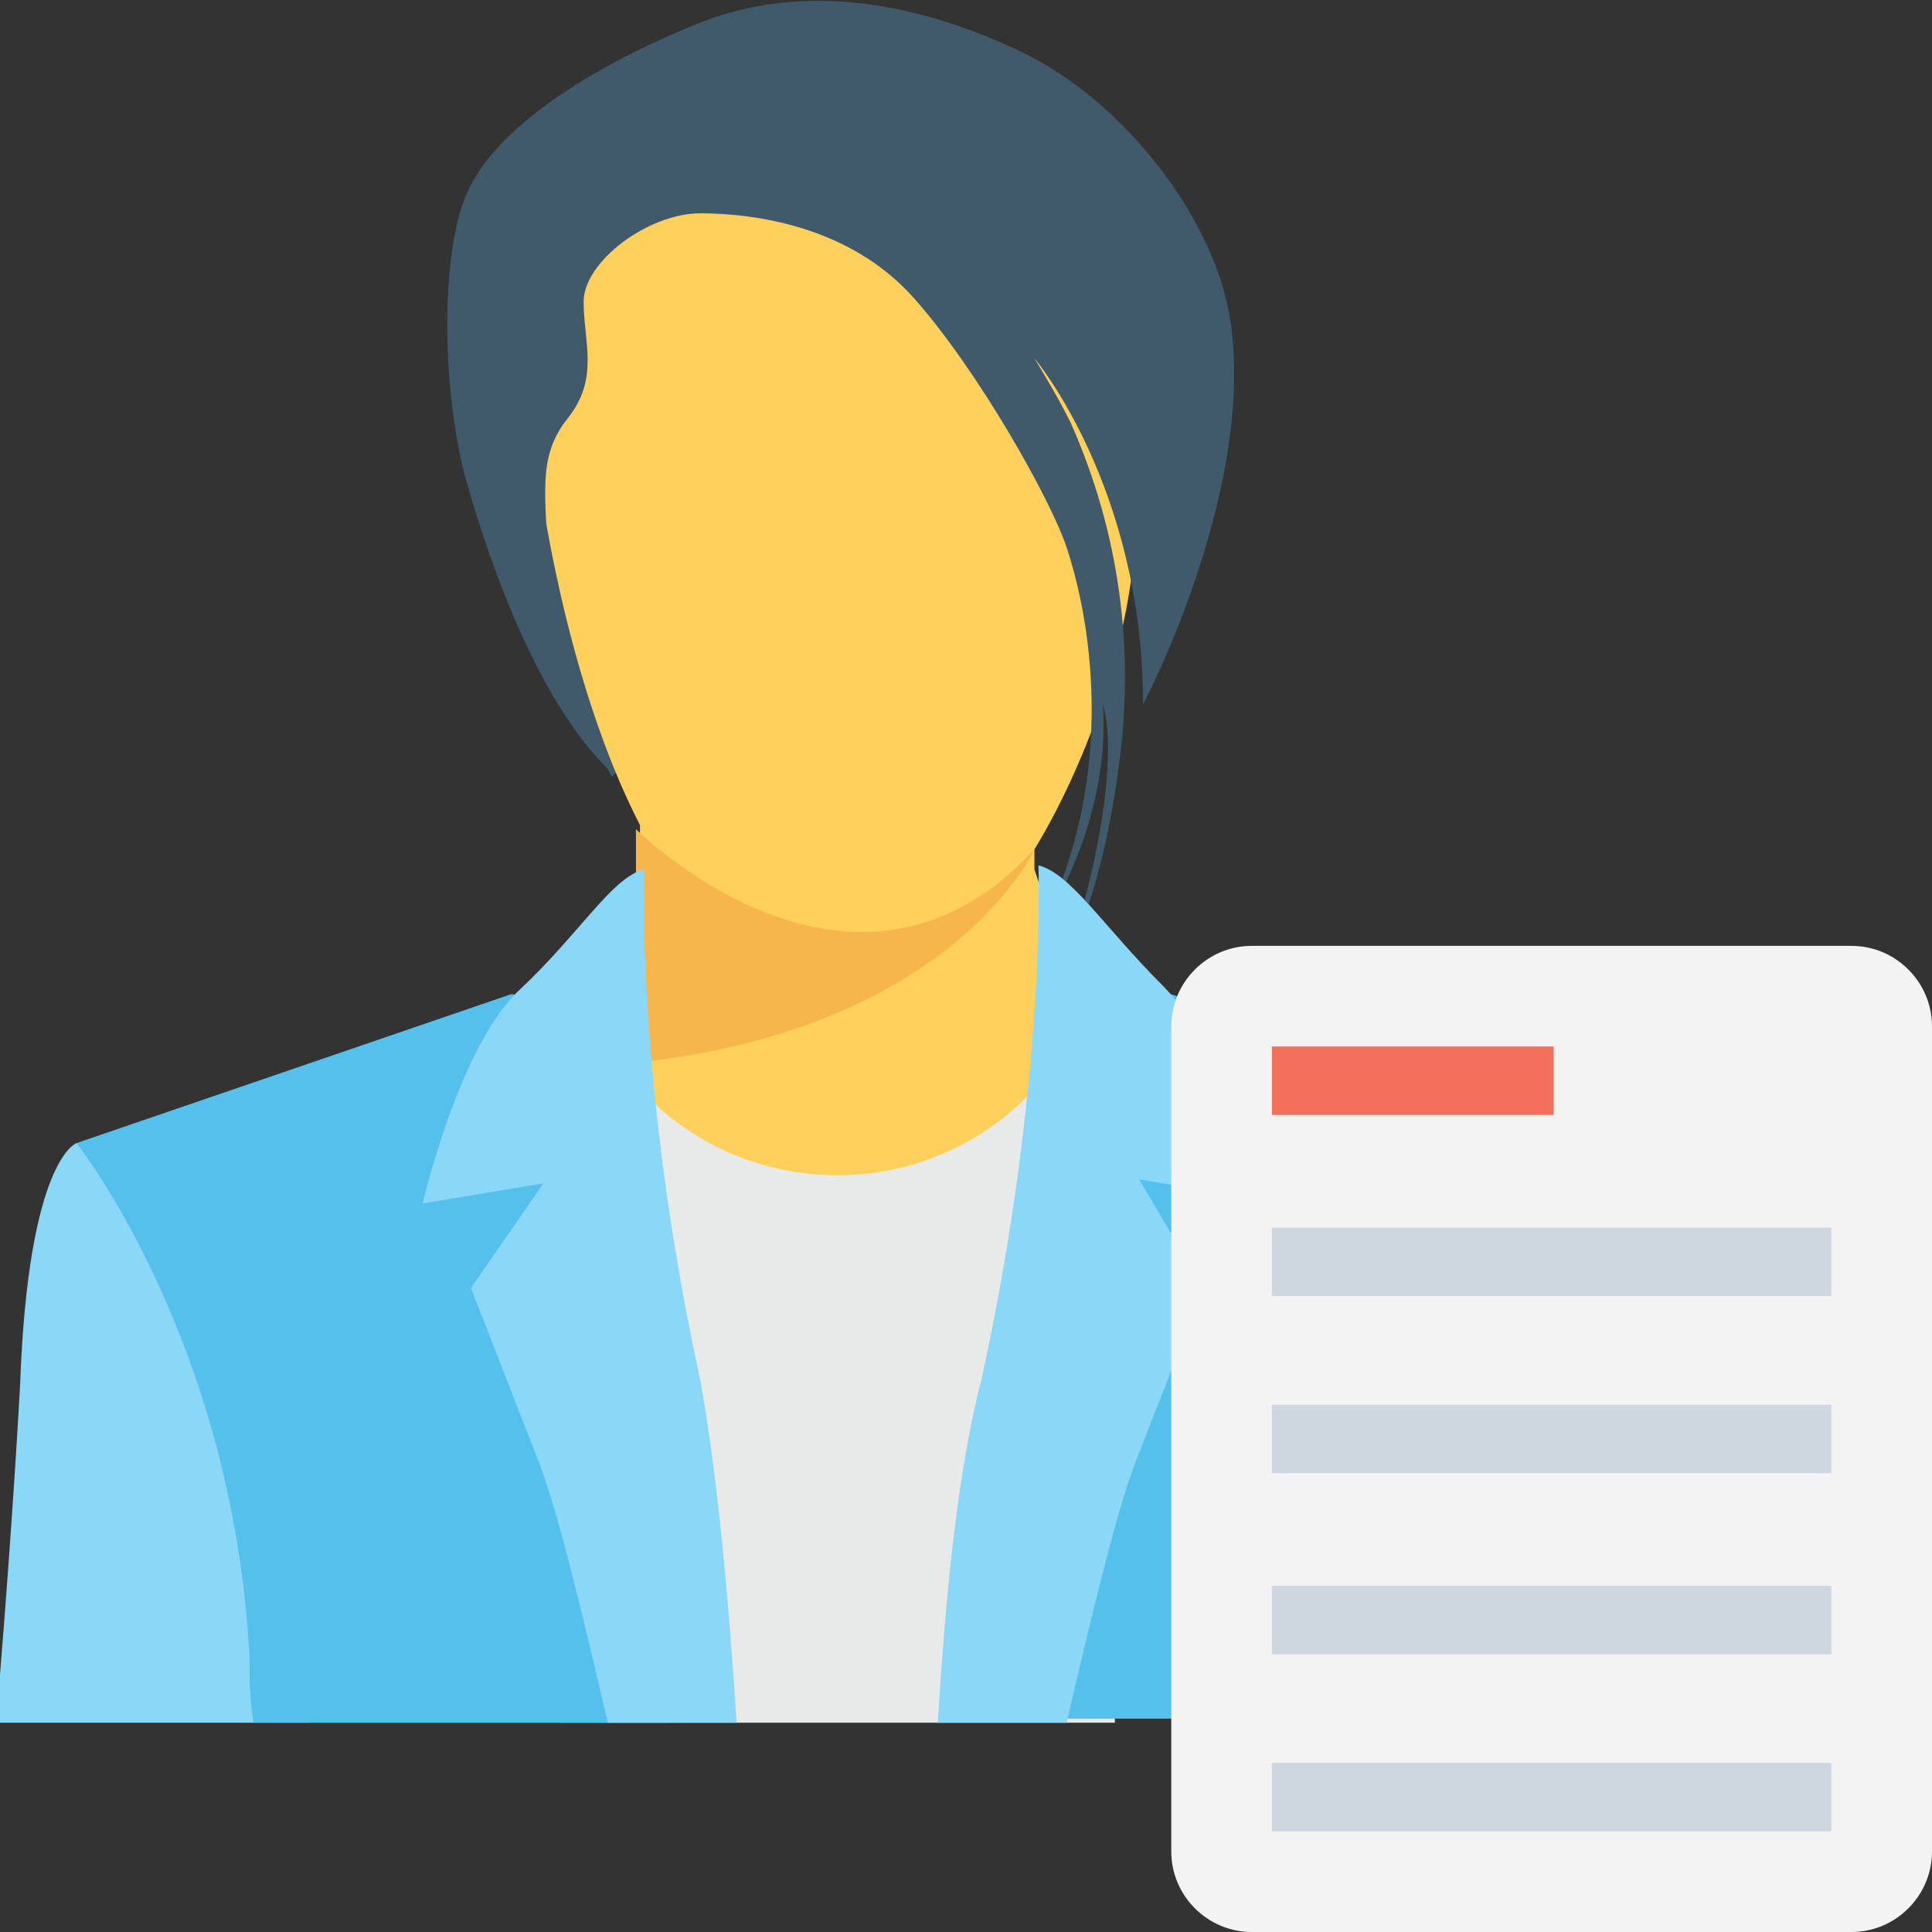 <?xml version="1.0" encoding="utf-8"?>
<!-- Generator: Adobe Illustrator 19.0.1, SVG Export Plug-In . SVG Version: 6.00 Build 0)  -->
<svg version="1.1" id="Layer_1" xmlns="http://www.w3.org/2000/svg" xmlns:xlink="http://www.w3.org/1999/xlink" x="0px" y="0px"
	 viewBox="0 0 48 48" style="enable-background:new 0 0 48 48;" xml:space="preserve">
<rect x="0" y="0" width="48" height="48" fill="#333333" stroke="none"/>
<style type="text/css">
	.st0{fill:#415A6B;}
	.st1{fill:#ADB3BA;}
	.st2{fill:#E8EAE9;}
	.st3{fill:#55C0EB;}
	.st4{fill:#F3705A;}
	.st5{fill:#FFFFFF;}
	.st6{fill:#FFD15C;}
	.st7{fill:#344A5E;}
	.st8{fill:#CED6E0;}
	.st9{fill:#F05540;}
	.st10{fill:#F7B64C;}
	.st11{fill:#F3F3F3;}
	.st12{fill:#66C6B9;}
	.st13{fill:#4ABAA5;}
	.st14{fill:#8AD7F8;}
	.st15{fill:none;}
	.st16{fill:#E53D35;}
</style>
<g>
	<g>
		<g>
			<g>
				<g>
					<path class="st0" d="M12.6,11.4c0,0,1.4,5.7,2.6,7.9l1.9-1.9L12.6,11.4z"/>
				</g>
				<g>
					<path class="st6" d="M13.1,7.8l0.3,4.1c0,0,0.6,4.9,2.5,8.6v1.4l-3.7,7.4l7.2,4.3L28,32l-1.6-8.3l-0.7-2.1v-0.5
						c0,0,2.9-4.5,2.5-9.6s-0.4-5.1-0.4-5.1l-7.4-3.2C20.3,3.1,14.1,2,13.1,7.8z"/>
				</g>
				<g>
					<path class="st2" d="M27.7,42.8l-0.5-17.4h-0.4c-1,2.2-3.3,3.8-6,3.8c-2.7,0-5-1.6-6-3.8h-0.4l-0.5,17.4H27.7z"/>
				</g>
				<g>
					<path class="st0" d="M15.2,19.2c0,0-1.6-3.6-1.6-5.2s-0.3-2.6,0.5-3.6s0.4-1.9,0.4-2.9s1.6-2.2,2.9-2.2s3.7,0.3,5.3,2.1
						c1.6,1.8,3.4,5,3.8,6.2c0.4,1.2,1.4,5.1-0.5,9.2c0,0,1.6-2.4,1.4-5.3c0,0,0.6,1.5-0.8,6.1c0,0,0.8-1.5,1.2-4.6
						c0.4-2.9,0-5.8-1.2-8.5c-0.3-0.6-0.6-1.1-0.9-1.6c0,0,2.7,3.2,2.7,8.6c0,0,2.7-5.1,2.2-9.3c-0.3-2.7-2.7-5.7-5.2-6.9
						S20-0.5,17.3,0.6s-5,2.6-5.7,4.2c-0.7,1.6-0.6,5.1,0,7.2C12.2,14.1,13.4,17.5,15.2,19.2z"/>
				</g>
				<g>
					<path class="st10" d="M15.8,20.6v1.4l-1.2,4.5c8.9-0.5,11.1-5.4,11.1-5.4C21.2,26,15.8,20.6,15.8,20.6z"/>
				</g>
			</g>
			<g>
				<g>
					<g>
						<path class="st14" d="M41.5,42.8c-0.3-3.5-0.5-6.7-0.6-8.4c-0.2-5.6-1.4-6-1.4-6L35.8,31l-2,4.9v6.9H41.5z"/>
					</g>
					<g>
						<path class="st3" d="M35.2,42.8c0-0.6,0-1.1,0.1-1.7c0.3-7.9,4.3-12.8,4.3-12.8l-10.8-3.7l-0.9,0.1c-0.9,2.6-2.1,10.5-3,18
							H35.2z"/>
					</g>
					<g>
						<path class="st14" d="M23.3,42.8h3.2c0.7-3,1.3-5.5,1.8-6.7c1.6-4.1,1.6-4.1,1.6-4.1l-1.6-2.7l3,0.5c0,0-0.9-3.8-2.4-5.3
							s-2.3-2.8-3.1-3c0,0,0.2,5.4-1.4,12.7C23.8,36.5,23.5,39.5,23.3,42.8z"/>
					</g>
				</g>
				<g>
					<g>
						<path class="st14" d="M7.7,42.8v-6.9l-2-4.9l-3.8-2.6c0,0-1.2,0.4-1.4,6c-0.1,1.8-0.3,4.9-0.6,8.4H7.7z"/>
					</g>
					<g>
						<path class="st3" d="M6.3,42.8h10.3c-0.9-7.5-2-15.4-3-18l-0.9-0.1L1.9,28.4c0,0,3.9,4.9,4.3,12.8C6.2,41.7,6.2,42.2,6.3,42.8
							z"/>
					</g>
					<g>
						<path class="st14" d="M11.7,32c0,0,0,0,1.6,4.1c0.5,1.2,1.1,3.7,1.8,6.7h3.2c-0.2-3.2-0.5-6.3-0.9-8.5
							c-1.6-7.3-1.4-12.7-1.4-12.7c-0.8,0.2-1.6,1.6-3.1,3s-2.4,5.3-2.4,5.3l3-0.5L11.7,32z"/>
					</g>
				</g>
			</g>
		</g>
		<g>
			<g>
				<path class="st11" d="M31.1,23.5H46c1.1,0,2,0.9,2,2V46c0,1.1-0.9,2-2,2H31.1c-1.1,0-2-0.9-2-2V25.5
					C29.1,24.4,30,23.5,31.1,23.5z"/>
			</g>
			<g>
				<rect x="31.6" y="26" class="st4" width="7" height="1.7"/>
			</g>
			<g>
				<rect x="31.6" y="30.5" class="st8" width="13.9" height="1.7"/>
			</g>
			<g>
				<rect x="31.6" y="34.9" class="st8" width="13.9" height="1.7"/>
			</g>
			<g>
				<rect x="31.6" y="39.4" class="st8" width="13.9" height="1.7"/>
			</g>
			<g>
				<rect x="31.6" y="43.8" class="st8" width="13.9" height="1.7"/>
			</g>
		</g>
	</g>
</g>
</svg>
